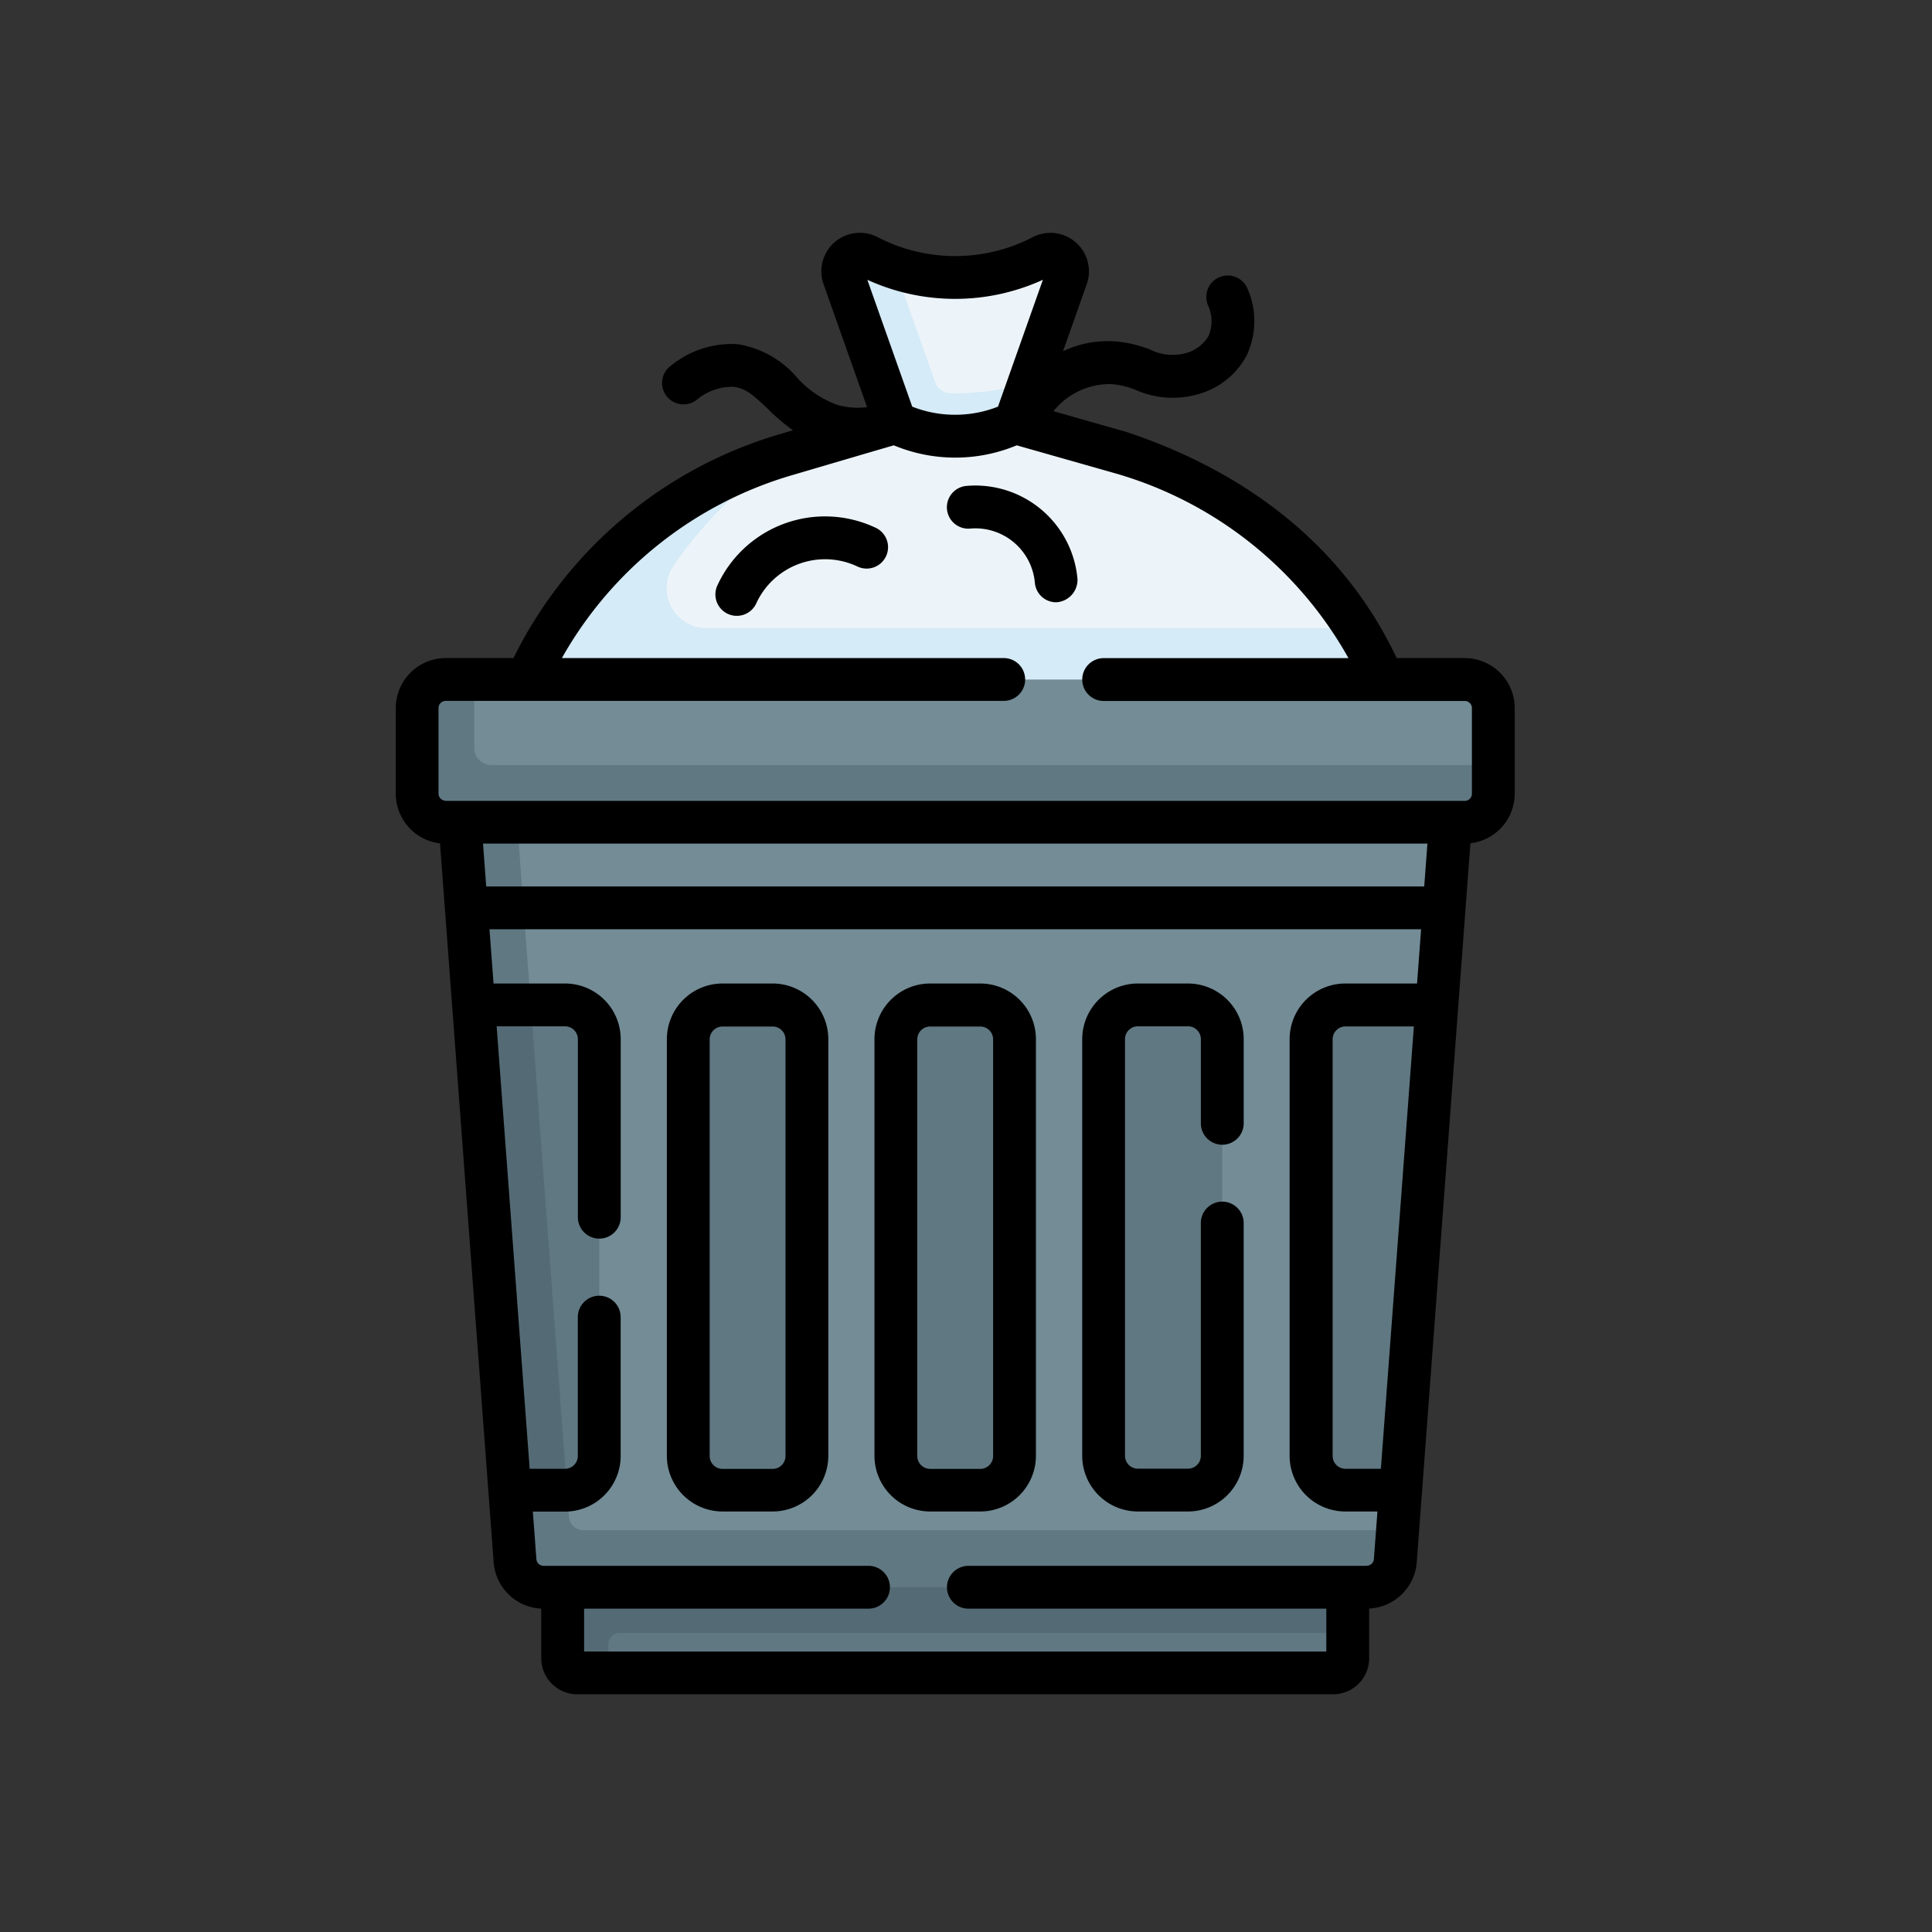 <svg xmlns="http://www.w3.org/2000/svg" width="83" height="83" viewBox="0 0 83 83">
  <rect x="0" y="0" width="83" height="83" fill="#333333" stroke="none"/>
  <g id="Grupo_960348" data-name="Grupo 960348" transform="translate(-5136 9085)">
    <rect id="Rectángulo_340652" data-name="Rectángulo 340652" width="83" height="83" transform="translate(5136 -9085)" fill="none"/>
    <g id="basura" transform="translate(5093.003 -9075.001)">
      <g id="Grupo_960346" data-name="Grupo 960346" transform="translate(60.917 0.92)">
        <path id="Trazado_727351" data-name="Trazado 727351" d="M153.357,478.176H122.223l-1.087-.2a.628.628,0,0,1-.628-.628l.055-2.851h32.791l.633,1.962v1.089A.628.628,0,0,1,153.357,478.176Z" transform="translate(-114.006 -417.226)" fill="#607882"/>
        <path id="Trazado_727352" data-name="Trazado 727352" d="M152.222,465.827v1.962H120.95a.491.491,0,0,0-.491.491v1.226h-1.334a.628.628,0,0,1-.628-.628v-3.051l16.986-1.212Z" transform="translate(-112.243 -408.556)" fill="#546b75"/>
        <path id="Trazado_727353" data-name="Trazado 727353" d="M129.551,225.707l-34.008-.1a1.226,1.226,0,0,1-1.223-1.135L92.227,193.2l20.656-1.859,20.706,1.859-.206,2.759-.549.92.412.92-.243,3.25-1.918,9.778.362,11.07-.128,1.717-.545.961A1.226,1.226,0,0,1,129.551,225.707Z" transform="translate(-89.194 -168.792)" fill="#738c96"/>
        <path id="Trazado_727354" data-name="Trazado 727354" d="M122.781,228.39l-.1,1.317a1.227,1.227,0,0,1-1.223,1.136H86.087a1.227,1.227,0,0,1-1.223-1.136l-.226-3.034.661-10.882-2.217-9.966-.243-3.25.757-.874-.894-.965-.206-2.759,1.131-1.191,1.328,1.191,2.228,29.846a.613.613,0,0,0,.611.568Z" transform="translate(-80.657 -173.571)" fill="#607882"/>
        <g id="Grupo_960344" data-name="Grupo 960344" transform="translate(2.426 32.253)">
          <path id="Trazado_727355" data-name="Trazado 727355" d="M167.575,271.97v17.9a1.472,1.472,0,0,1-1.472,1.472h-2.155a1.472,1.472,0,0,1-1.472-1.472v-17.9a1.472,1.472,0,0,1,1.472-1.472H166.1A1.472,1.472,0,0,1,167.575,271.97Z" transform="translate(-153.255 -270.498)" fill="#607882"/>
          <path id="Trazado_727356" data-name="Trazado 727356" d="M240.314,271.97v17.9a1.471,1.471,0,0,1-1.472,1.472h-2.153a1.471,1.471,0,0,1-1.472-1.472v-17.9a1.471,1.471,0,0,1,1.472-1.472h2.153A1.471,1.471,0,0,1,240.314,271.97Z" transform="translate(-217.074 -270.498)" fill="#607882"/>
          <path id="Trazado_727357" data-name="Trazado 727357" d="M313.045,271.97v17.9a1.472,1.472,0,0,1-1.472,1.472h-2.155a1.472,1.472,0,0,1-1.472-1.472v-17.9a1.472,1.472,0,0,1,1.472-1.472h2.155A1.472,1.472,0,0,1,313.045,271.97Z" transform="translate(-280.885 -270.498)" fill="#607882"/>
          <path id="Trazado_727358" data-name="Trazado 727358" d="M386.087,270.5l-1.555,20.848h-2.373a1.471,1.471,0,0,1-1.472-1.472v-17.9a1.471,1.471,0,0,1,1.472-1.472Z" transform="translate(-344.704 -270.498)" fill="#607882"/>
          <path id="Trazado_727359" data-name="Trazado 727359" d="M92.677,271.97v17.9a1.471,1.471,0,0,1-1.472,1.472H88.98l.513-10.882L87.277,270.5h3.928A1.471,1.471,0,0,1,92.677,271.97Z" transform="translate(-87.277 -270.498)" fill="#607882"/>
        </g>
        <g id="Grupo_960345" data-name="Grupo 960345" transform="translate(2.425 32.253)">
          <path id="Trazado_727360" data-name="Trazado 727360" d="M91.287,291.342c-.028,0-.058,0-.086,0H88.829L87.273,270.5h2.459Z" transform="translate(-87.273 -270.498)" fill="#546b75"/>
        </g>
        <path id="Trazado_727361" data-name="Trazado 727361" d="M126.764,66.5l-4.7,1.379s-2.447,1.176-3.668,1.887a16.293,16.293,0,0,0-6.763,7.772h35.5l-.6-2.208a17.688,17.688,0,0,0-10.1-7.546L131.914,66.5h-5.151Z" transform="translate(-106.222 -59.261)" fill="#edf4f9"/>
        <path id="Trazado_727362" data-name="Trazado 727362" d="M142.788,87.3l-17.312,1.59L106,87.3a17.689,17.689,0,0,1,11.123-9.659l.047-.013a17.679,17.679,0,0,0-4.873,4.78,1.717,1.717,0,0,0,1.419,2.685h27.875a17.656,17.656,0,0,1,.93,1.66Z" transform="translate(-101.276 -69.027)" fill="#d5ebf7"/>
        <path id="Trazado_727363" data-name="Trazado 727363" d="M225.409,14.664c-1.629.776-4.65.057-4.65.057l-2.333-6.038a.735.735,0,0,1,1.031-.9,4.928,4.928,0,0,0,.936.288,8.15,8.15,0,0,0,6.358-.491.735.735,0,0,1,1.031.9l-1.595,4.507Z" transform="translate(-199.879 -7.497)" fill="#edf4f9"/>
        <path id="Trazado_727364" data-name="Trazado 727364" d="M220.563,12.98l-1.736-4.907a8.128,8.128,0,0,1-1.155-.492.735.735,0,0,0-1.031.9l1.595,4.507h0l.618,1.746a5.985,5.985,0,0,0,2.534.581h0A5.985,5.985,0,0,0,224,14.732l.618-1.746a10.555,10.555,0,0,1-3.384.485.733.733,0,0,1-.675-.491Z" transform="translate(-198.312 -7.496)" fill="#d5ebf7"/>
        <path id="Trazado_727365" data-name="Trazado 727365" d="M115.288,162.18l-42.99-.125a1.226,1.226,0,0,1-1.226-1.226l-.031-2.865a1.226,1.226,0,0,1,1.226-1.226l.792-.239h42.555a1.226,1.226,0,0,1,1.226,1.226v2.453l-.325.776A1.226,1.226,0,0,1,115.288,162.18Z" transform="translate(-70.605 -138.225)" fill="#738c96"/>
        <path id="Trazado_727366" data-name="Trazado 727366" d="M113.731,160.177V161.4a1.227,1.227,0,0,1-1.226,1.226H68.723A1.227,1.227,0,0,1,67.5,161.4v-3.679a1.227,1.227,0,0,1,1.226-1.226H69.95v2.943a.736.736,0,0,0,.736.736Z" transform="translate(-67.497 -138.225)" fill="#607882"/>
      </g>
      <g id="Grupo_960347" data-name="Grupo 960347" transform="translate(59.997 0.001)">
        <path id="Trazado_727367" data-name="Trazado 727367" d="M108.07,24.1V20.419a2.149,2.149,0,0,0-2.146-2.146H103l-.017-.034c-2.828-5.962-8.131-8.53-11.608-9.685l-3.123-.888A3.126,3.126,0,0,1,90.7,6.5a3.5,3.5,0,0,1,1.1.258,3.923,3.923,0,0,0,2.608.194,3.354,3.354,0,0,0,2.155-1.7,3.462,3.462,0,0,0,.019-2.868A.92.92,0,1,0,94.9,3.13a1.628,1.628,0,0,1,.019,1.3,1.628,1.628,0,0,1-1.034.757,2.176,2.176,0,0,1-1.481-.169,5.135,5.135,0,0,0-1.676-.36,4.481,4.481,0,0,0-2.063.432l1.02-2.883A1.654,1.654,0,0,0,87.366.189a7.237,7.237,0,0,1-6.666,0,1.654,1.654,0,0,0-2.322,2.02l1.869,5.283a3.17,3.17,0,0,1-1.286-.1A4.259,4.259,0,0,1,77.24,6.223a4.224,4.224,0,0,0-2.56-1.436,4.125,4.125,0,0,0-2.838.907.92.92,0,1,0,1.081,1.488A2.38,2.38,0,0,1,74.5,6.618c.521.051.879.372,1.468.935a9.181,9.181,0,0,0,1.094.934l-.56.164a18.591,18.591,0,0,0-11.445,9.621H62.143A2.149,2.149,0,0,0,60,20.418V24.1a2.149,2.149,0,0,0,1.9,2.132l2.306,30.895a2.154,2.154,0,0,0,2.044,1.982v2.136A1.55,1.55,0,0,0,67.8,62.789h32.469a1.55,1.55,0,0,0,1.548-1.548V59.105a2.154,2.154,0,0,0,2.044-1.982l2.306-30.895A2.148,2.148,0,0,0,108.07,24.1ZM63.885,28.083l-.137-1.84H104.32l-.137,1.84ZM87.8,2.021l-1.929,5.45a5.042,5.042,0,0,1-3.684,0l-1.929-5.45A9.082,9.082,0,0,0,87.8,2.021ZM62.143,24.4a.307.307,0,0,1-.307-.307V20.419a.307.307,0,0,1,.307-.307H86.118a.92.92,0,1,0,0-1.84H67.136a16.752,16.752,0,0,1,9.884-7.856c.135-.038,4.22-1.243,4.377-1.283a6.866,6.866,0,0,0,5.279,0l4.2,1.193a16.787,16.787,0,0,1,10.052,7.949H90.411a.92.92,0,1,0,0,1.84h15.513a.307.307,0,0,1,.307.307V24.1a.307.307,0,0,1-.307.307H62.143ZM101.72,57.271H84.6a.92.92,0,1,0,0,1.84H99.976v1.84H68.091V59.11H80.309a.92.92,0,1,0,0-1.84H66.347a.308.308,0,0,1-.306-.284l-.153-2.046h1.382a2.394,2.394,0,0,0,2.391-2.391V46.586a.92.92,0,1,0-1.84,0v5.963a.553.553,0,0,1-.552.552H65.752L64.333,34.092h2.938a.553.553,0,0,1,.552.552v7.649a.92.92,0,1,0,1.84,0V34.644a2.394,2.394,0,0,0-2.391-2.391H64.2l-.174-2.33h40.023l-.174,2.33H100.8A2.394,2.394,0,0,0,98.4,34.644v17.9a2.394,2.394,0,0,0,2.391,2.391h1.382l-.153,2.046a.308.308,0,0,1-.306.284Zm.6-4.17H100.8a.553.553,0,0,1-.552-.552v-17.9a.553.553,0,0,1,.552-.552h2.938Z" transform="translate(-59.997 -0.001)"/>
        <path id="Trazado_727368" data-name="Trazado 727368" d="M178.929,99.822a5.089,5.089,0,0,0-6.763,2.462.92.92,0,1,0,1.667.777,3.253,3.253,0,0,1,4.319-1.572.92.92,0,1,0,.777-1.667Z" transform="translate(-158.334 -87.16)"/>
        <path id="Trazado_727369" data-name="Trazado 727369" d="M257.814,93.558a.967.967,0,0,0,.917-1,4.406,4.406,0,0,0-4.766-4,.92.92,0,1,0,.16,1.833,2.563,2.563,0,0,1,2.774,2.327A.92.92,0,0,0,257.814,93.558Z" transform="translate(-229.441 -77.683)"/>
        <path id="Trazado_727370" data-name="Trazado 727370" d="M232.261,262.994h-2.154a2.394,2.394,0,0,0-2.391,2.391v17.9a2.394,2.394,0,0,0,2.391,2.391h2.154a2.394,2.394,0,0,0,2.391-2.391v-17.9A2.394,2.394,0,0,0,232.261,262.994Zm.552,20.3a.553.553,0,0,1-.552.552h-2.154a.553.553,0,0,1-.552-.552v-17.9a.553.553,0,0,1,.552-.552h2.154a.553.553,0,0,1,.552.552Z" transform="translate(-207.148 -230.742)"/>
        <path id="Trazado_727371" data-name="Trazado 727371" d="M159.527,262.994h-2.154a2.394,2.394,0,0,0-2.391,2.391v17.9a2.394,2.394,0,0,0,2.391,2.391h2.154a2.394,2.394,0,0,0,2.391-2.391v-17.9A2.394,2.394,0,0,0,159.527,262.994Zm.552,20.3a.553.553,0,0,1-.552.552h-2.154a.553.553,0,0,1-.552-.552v-17.9a.553.553,0,0,1,.552-.552h2.154a.553.553,0,0,1,.552.552Z" transform="translate(-143.333 -230.742)"/>
        <path id="Trazado_727372" data-name="Trazado 727372" d="M305,262.994h-2.154a2.394,2.394,0,0,0-2.391,2.391v17.9a2.394,2.394,0,0,0,2.391,2.391H305a2.394,2.394,0,0,0,2.391-2.391v-10a.92.92,0,0,0-1.84,0v10a.553.553,0,0,1-.552.552h-2.154a.553.553,0,0,1-.552-.552v-17.9a.553.553,0,0,1,.552-.552H305a.553.553,0,0,1,.552.552V269a.92.92,0,0,0,1.84,0v-3.61A2.394,2.394,0,0,0,305,262.994Z" transform="translate(-270.962 -230.742)"/>
      </g>
    </g>
  </g>
</svg>
